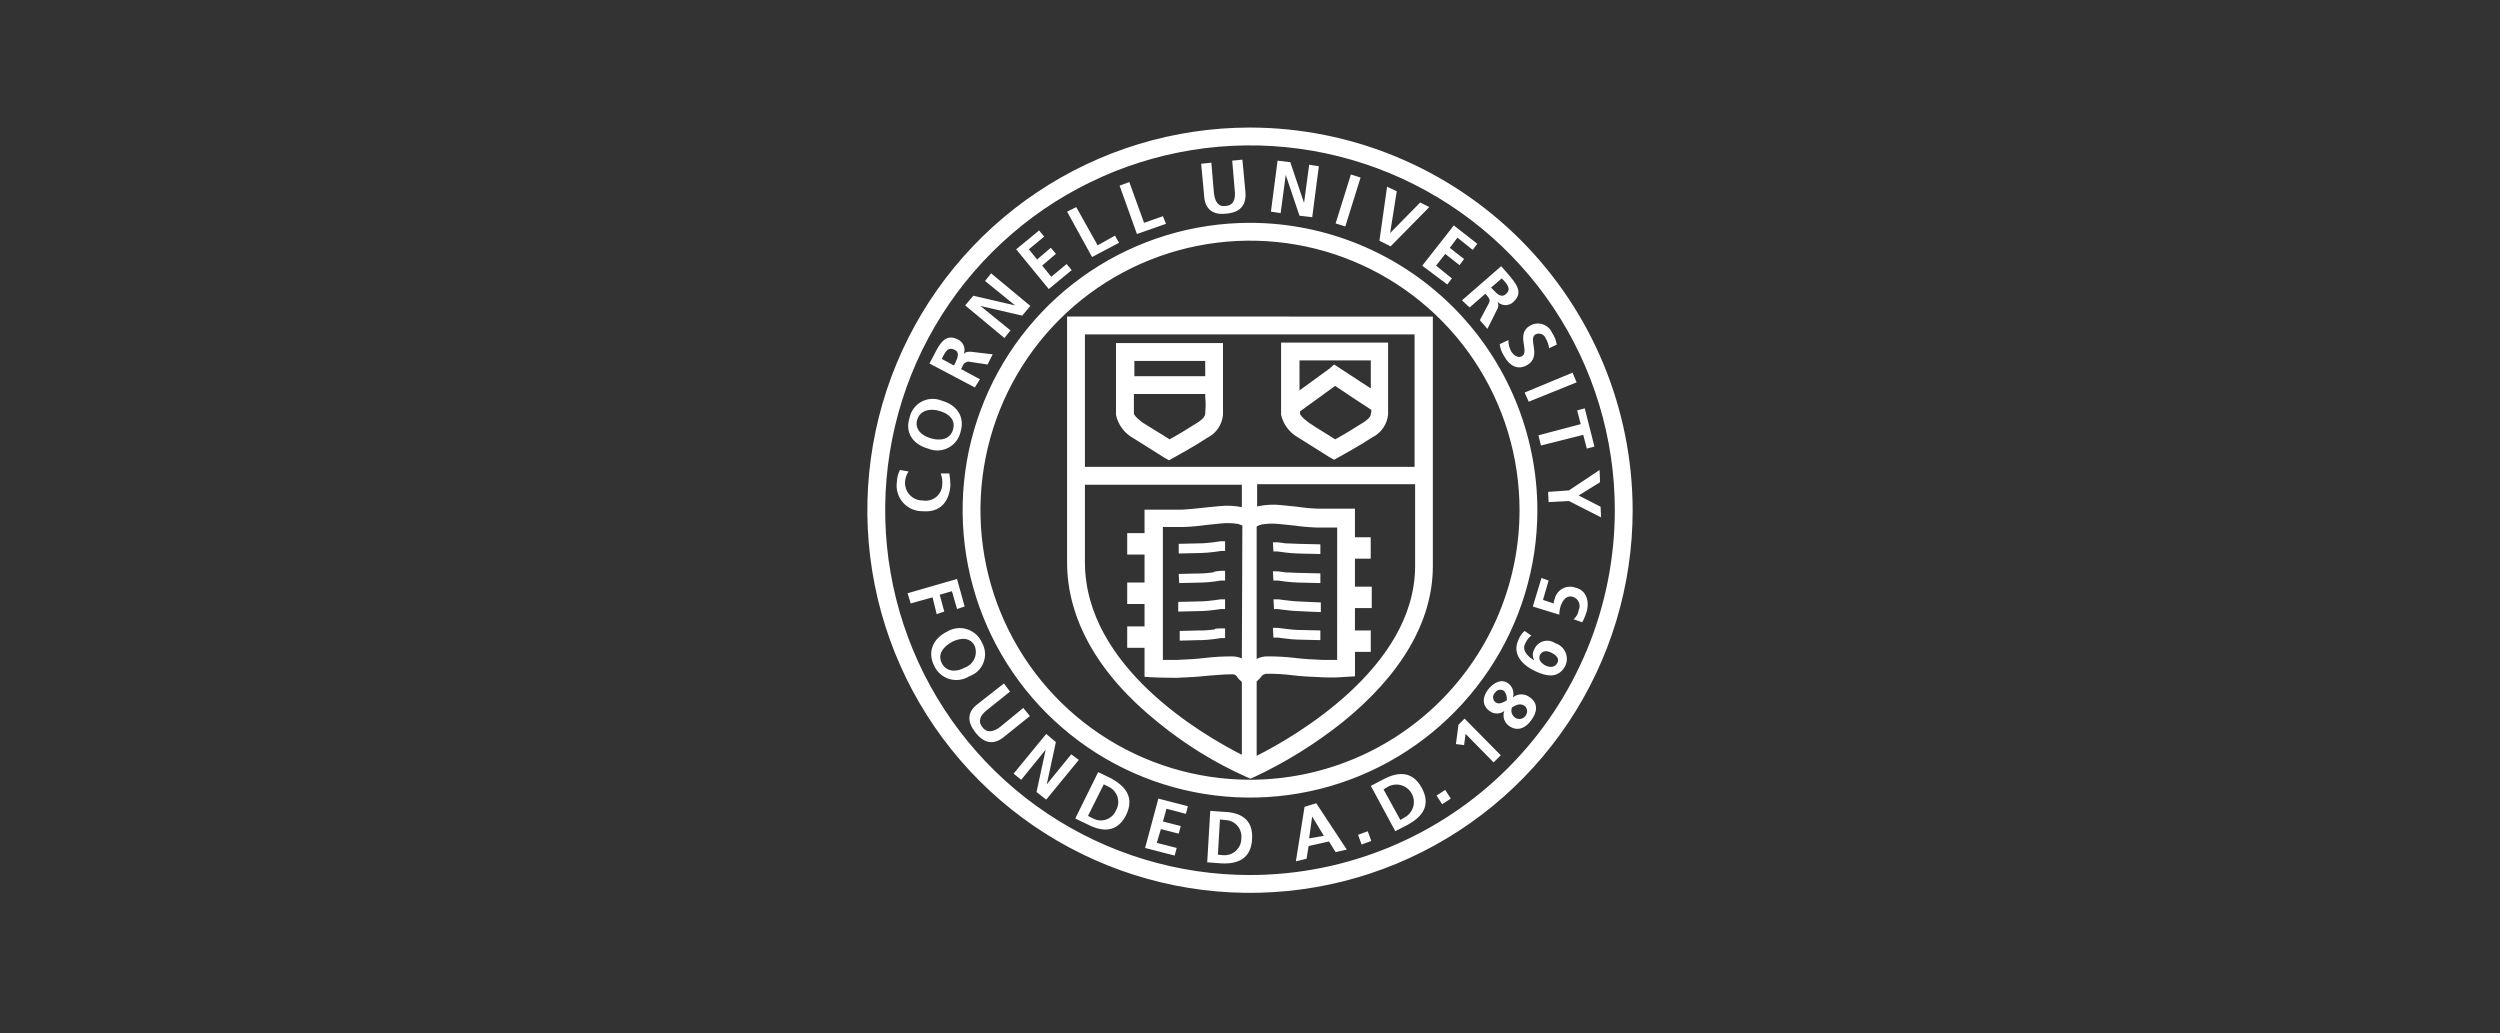 <svg width="196" height="81" viewBox="0 0 196 81" fill="none" xmlns="http://www.w3.org/2000/svg">
<rect x="0" y="0" width="196" height="81" fill="#333333" stroke="none"/>
<path d="M98 10C92.067 10 86.266 11.759 81.333 15.056C76.4 18.352 72.554 23.038 70.284 28.52C68.013 34.002 67.419 40.034 68.577 45.853C69.734 51.673 72.592 57.018 76.787 61.214C80.983 65.409 86.329 68.266 92.148 69.424C97.968 70.581 104 69.987 109.481 67.716C114.963 65.446 119.649 61.6 122.945 56.666C126.241 51.733 128 45.932 128 39.999C127.989 32.046 124.825 24.422 119.202 18.798C113.578 13.174 105.953 10.01 98 10ZM98 68.602C92.343 68.602 86.813 66.924 82.11 63.782C77.406 60.639 73.74 56.172 71.576 50.946C69.411 45.72 68.844 39.969 69.948 34.421C71.051 28.872 73.775 23.776 77.775 19.776C81.775 15.776 86.871 13.052 92.42 11.948C97.967 10.844 103.719 11.41 108.945 13.575C114.171 15.74 118.638 19.405 121.781 24.109C124.924 28.812 126.602 34.342 126.602 39.999C126.596 47.583 123.582 54.855 118.219 60.218C112.856 65.581 105.584 68.596 98 68.602ZM98 17.47C93.544 17.47 89.188 18.792 85.483 21.267C81.778 23.743 78.89 27.262 77.185 31.379C75.48 35.495 75.034 40.026 75.903 44.396C76.773 48.766 78.918 52.781 82.07 55.932C85.221 59.082 89.235 61.228 93.605 62.097C97.976 62.967 102.506 62.52 106.623 60.815C110.74 59.109 114.258 56.221 116.734 52.516C119.209 48.811 120.53 44.455 120.53 39.999C120.523 34.026 118.147 28.299 113.924 24.076C109.7 19.852 103.973 17.477 98 17.47ZM98 61.131C93.821 61.131 89.735 59.892 86.26 57.57C82.785 55.248 80.076 51.948 78.477 48.086C76.877 44.225 76.459 39.976 77.274 35.877C78.09 31.778 80.103 28.012 83.058 25.057C86.013 22.102 89.778 20.089 93.878 19.274C97.977 18.459 102.226 18.877 106.087 20.476C109.948 22.076 113.248 24.784 115.57 28.259C117.892 31.734 119.132 35.82 119.132 39.999C119.13 45.603 116.903 50.977 112.94 54.94C108.978 58.902 103.604 61.13 98 61.132V61.131ZM83.659 24.817V44.071C83.659 48.545 86.097 52.86 90.767 56.614C92.893 58.358 95.243 59.809 97.755 60.928L98.035 61.048L98.314 60.928C100.792 59.767 103.125 58.319 105.265 56.614C109.858 52.899 112.335 48.704 112.335 44.39V24.82L83.659 24.817ZM110.903 26.215V36.601H85.058V26.218L110.903 26.215ZM104.831 51.741H103.792C102.794 51.701 102.155 51.661 101.516 51.581C100.8 51.495 100.079 51.456 99.358 51.461C99.067 51.456 98.78 51.525 98.522 51.661V41.278C98.646 41.204 98.781 41.15 98.922 41.118C99.357 41.046 99.801 41.033 100.24 41.078L101.438 41.198C102.034 41.285 102.634 41.339 103.236 41.358H104.834L104.831 51.741ZM97.361 51.621C97.135 51.522 96.891 51.468 96.644 51.462C95.924 51.457 95.203 51.497 94.487 51.581C93.848 51.661 93.169 51.701 92.21 51.741H91.169V41.318H92.767C93.369 41.298 93.969 41.244 94.565 41.158L95.723 41.039C96.176 40.992 96.633 41.006 97.082 41.079C97.191 41.112 97.297 41.152 97.401 41.198L97.361 51.621ZM85.057 44.071V38.003H97.361V39.76C96.783 39.646 96.19 39.619 95.603 39.68L94.405 39.8C93.766 39.88 93.207 39.919 92.687 39.959H89.732V41.797H88.373V43.474H89.732V45.673H88.373V47.351H89.732V49.109H88.373V50.786H89.732V53.063L90.411 53.103C90.451 53.103 91.247 53.143 92.209 53.143C93.247 53.103 93.926 53.063 94.605 52.983C95.245 52.943 95.843 52.864 96.603 52.864C96.842 52.864 96.922 52.944 97.042 53.143C97.138 53.26 97.245 53.367 97.361 53.463V59.175C94.366 57.658 85.058 52.306 85.058 44.075L85.057 44.071ZM98.522 59.255V53.422C98.638 53.326 98.745 53.219 98.841 53.103C98.891 53.011 98.967 52.936 99.059 52.886C99.152 52.837 99.256 52.815 99.36 52.823C100.028 52.818 100.695 52.858 101.357 52.943C101.997 53.023 102.716 53.062 103.754 53.103C104.354 53.128 104.954 53.115 105.552 53.063L106.231 53.023V51.108H107.469V49.431H106.227V47.673H107.545V45.995H106.227V43.798H107.464V42.12H106.227V39.88H103.311C102.749 39.859 102.189 39.805 101.633 39.72L100.435 39.6C99.848 39.535 99.255 39.562 98.677 39.681C98.655 39.678 98.633 39.68 98.613 39.687C98.592 39.694 98.573 39.706 98.558 39.721V37.963H110.945V44.434C110.903 52.383 101.396 57.816 98.522 59.255ZM88.815 34.328C89.813 34.967 91.252 35.846 91.292 35.886L91.65 36.085L92.008 35.886C92.088 35.846 93.686 34.967 94.644 34.328C94.987 34.159 95.281 33.905 95.498 33.59C95.714 33.275 95.847 32.91 95.883 32.53V26.898H87.494V32.53C87.574 32.906 87.734 33.26 87.961 33.57C88.188 33.88 88.478 34.138 88.812 34.328H88.815ZM94.489 32.41C94.489 32.73 94.089 33.008 93.891 33.127C93.212 33.567 92.214 34.166 91.695 34.445C91.217 34.126 90.256 33.567 89.577 33.127C89.099 32.769 88.898 32.53 88.898 32.41V30.892H94.491V31.131C94.535 31.556 94.533 31.985 94.485 32.41H94.489ZM94.489 28.296V29.494H88.934V28.296H94.489ZM101.759 34.288C102.758 34.927 104.196 35.805 104.236 35.845L104.594 36.045L104.953 35.845C105.033 35.805 106.63 34.927 107.589 34.288C107.931 34.119 108.225 33.865 108.442 33.55C108.658 33.235 108.791 32.87 108.827 32.49V26.859H100.437V32.533C100.525 32.9 100.687 33.246 100.913 33.547C101.14 33.849 101.427 34.101 101.755 34.288H101.759ZM107.471 32.45C107.471 32.73 107.072 33.009 106.874 33.129C106.195 33.569 105.196 34.168 104.677 34.447C104.199 34.128 103.239 33.569 102.6 33.129C102.122 32.771 101.921 32.532 101.921 32.412V32.252C101.921 32.252 104.078 30.695 104.677 30.255C105.196 30.613 106.954 31.773 107.513 32.132C107.526 32.24 107.512 32.35 107.474 32.452L107.471 32.45ZM101.879 28.255H107.471V30.452L104.595 28.575L104.237 28.894L101.88 30.612V28.255H101.879ZM101.759 42.636L103.517 42.676V43.435L101.759 43.395C101.426 43.385 101.092 43.358 100.761 43.315L100.163 43.235H99.836L99.796 42.518H100.195L100.792 42.598C101.196 42.597 101.516 42.636 101.755 42.636L101.759 42.636ZM101.759 44.913L103.517 44.953V45.712L101.759 45.672C101.426 45.662 101.092 45.635 100.761 45.592L100.163 45.512H99.836L99.796 44.795H100.195L100.792 44.875C101.192 44.875 101.509 44.915 101.751 44.915L101.759 44.913ZM99.882 47.749L99.842 46.99H100.242L100.881 47.07C101.239 47.11 101.52 47.15 101.759 47.15L102.596 47.19L103.554 47.23V47.989L102.596 47.949L101.759 47.909C101.439 47.899 101.119 47.873 100.801 47.829L100.162 47.749H99.882ZM101.759 49.387L103.517 49.427V50.186L101.759 50.146C101.439 50.136 101.119 50.109 100.801 50.066C100.801 50.066 100.204 49.986 100.162 49.986H99.836L99.796 49.227H100.195L100.834 49.307C101.196 49.347 101.516 49.388 101.755 49.388L101.759 49.387ZM92.412 43.395V42.636L94.17 42.596C94.449 42.596 94.729 42.556 95.128 42.516L95.687 42.436H96.046V43.195H95.726L95.167 43.275C94.836 43.318 94.503 43.345 94.169 43.355L92.412 43.395ZM95.687 44.753H96.046V45.512H95.726L95.207 45.592C94.876 45.636 94.543 45.663 94.209 45.672L92.451 45.712L92.411 44.996L94.169 44.956C94.448 44.956 94.727 44.916 95.127 44.876C95.087 44.796 95.686 44.756 95.686 44.756L95.687 44.753ZM95.687 46.99H96.046V47.749H95.726L95.129 47.829C94.811 47.873 94.491 47.899 94.171 47.909H93.971L92.373 47.949V47.19L93.971 47.15H94.171C94.478 47.14 94.785 47.113 95.089 47.07L95.687 46.99ZM95.687 49.267H96.046V50.026H95.726L95.167 50.106C94.836 50.15 94.503 50.176 94.169 50.186H94.008L92.49 50.226V49.467L94.008 49.427H94.288C94.568 49.427 94.847 49.387 95.247 49.347C95.127 49.267 95.686 49.267 95.686 49.267H95.687ZM94.409 15.392L94.171 12.836L94.97 12.756L95.169 15.113C95.249 15.792 95.489 16.231 96.088 16.151C96.685 16.111 96.887 15.632 96.805 14.953L96.605 12.596L97.404 12.516L97.643 15.073C97.723 16.151 97.165 16.67 96.125 16.75C95.124 16.871 94.485 16.431 94.405 15.391L94.409 15.392ZM82.225 22.662L79.668 19.546L81.466 18.068L81.865 18.546L80.667 19.544L81.306 20.344L82.385 19.425L82.785 19.903L81.706 20.822L82.422 21.7L83.621 20.701L84.02 21.179L82.225 22.662ZM89.135 18.348L87.777 14.553L88.537 14.274L89.695 17.47L91.173 16.951L91.412 17.548L89.135 18.348ZM100.401 16.71L99.641 16.591L100.161 12.596L101.16 12.716L102.238 15.911L102.638 12.915L103.397 13.035L102.878 17.029L101.879 16.91L100.801 13.714L100.401 16.71ZM78.746 26.5L75.67 23.944L76.309 23.185L79.584 23.944L77.228 22.027L77.705 21.43L80.781 23.986L80.142 24.745L76.866 23.986L79.223 25.903L78.746 26.5ZM76.828 29.736L75.35 28.937L75.469 28.698C75.512 28.571 75.604 28.466 75.723 28.406C75.843 28.346 75.982 28.336 76.109 28.378L77.427 28.578L77.826 27.779L76.109 27.576C75.91 27.576 75.67 27.576 75.55 27.775C75.639 27.562 75.642 27.324 75.559 27.109C75.477 26.894 75.316 26.719 75.108 26.62C74.11 26.101 73.67 26.978 73.27 27.739L72.871 28.498L76.426 30.375L76.828 29.736ZM74.911 28.418L74.791 28.657L73.833 28.138L73.953 27.899C74.152 27.54 74.352 27.182 74.831 27.421C75.271 27.617 75.071 28.053 74.911 28.416V28.418ZM119.532 30.775L123.287 29.217L123.607 29.976L119.852 31.494L119.532 30.775ZM105.471 17.754L104.712 17.515L105.91 13.68L106.669 13.919L105.471 17.754ZM123.927 33.253L123.648 32.175L124.245 32.014L125.004 35.011L124.406 35.171L124.127 34.092L120.812 34.928L120.612 34.129L123.927 33.253ZM123.008 38.447L125.405 36.849L125.445 37.807L123.768 38.846L125.485 39.725L125.525 40.561L123.008 39.283L121.411 39.363L121.37 38.564L123.008 38.447ZM119.293 27.941C119.972 27.582 118.815 26.223 119.932 25.544C120.081 25.452 120.249 25.394 120.422 25.373C120.596 25.352 120.772 25.368 120.939 25.421C121.106 25.474 121.259 25.562 121.389 25.68C121.519 25.798 121.621 25.942 121.69 26.103C121.878 26.378 122 26.692 122.048 27.021L121.451 27.301C121.412 27.018 121.317 26.747 121.172 26.502C121.14 26.428 121.094 26.363 121.036 26.308C120.978 26.254 120.909 26.212 120.834 26.186C120.758 26.16 120.679 26.15 120.599 26.156C120.52 26.162 120.442 26.184 120.373 26.222C119.775 26.581 120.891 27.94 119.733 28.619C118.974 29.059 118.335 28.659 117.936 27.94C117.741 27.654 117.618 27.325 117.577 26.981L118.256 26.662C118.255 26.983 118.338 27.3 118.495 27.58C118.656 27.819 118.973 28.099 119.294 27.939L119.293 27.941ZM115.219 24.105L116.457 23.027L116.617 23.226C116.856 23.506 116.816 23.626 116.657 23.905L116.018 25.103L116.615 25.782L117.374 24.265C117.429 24.176 117.462 24.075 117.468 23.971C117.475 23.867 117.457 23.763 117.414 23.668C117.579 23.831 117.801 23.922 118.033 23.922C118.265 23.922 118.488 23.831 118.652 23.668C119.488 22.908 118.813 22.189 118.252 21.51L117.694 20.871L114.618 23.547L115.219 24.105ZM117.735 21.828L117.935 22.028C118.214 22.348 118.454 22.707 118.095 23.027C117.736 23.385 117.378 23.067 117.097 22.747L116.897 22.548L117.735 21.828ZM109.027 19.312L108.148 18.872L108.746 14.638L109.505 14.996L108.986 18.272L111.343 15.875L112.059 16.233L109.027 19.312ZM111.504 20.83L113.981 17.674L115.819 19.112L115.46 19.59L114.262 18.631L113.665 19.43L114.784 20.309L114.426 20.787L113.307 19.908L112.59 20.827L113.828 21.826L113.47 22.303L111.504 20.83ZM85.619 20.151L83.661 16.596L84.378 16.237L86.056 19.233L87.414 18.474L87.734 19.033L85.619 20.151ZM107.23 65.171L107.51 65.93L106.75 66.209L106.471 65.45L107.23 65.171ZM102.277 63.254L101.597 67.528L102.434 67.328L102.594 66.329L104.192 65.971L104.711 66.807L105.59 66.608L103.193 62.973L102.277 63.254ZM102.635 65.73L102.874 64.013L103.792 65.53L102.635 65.73ZM119.932 54.665C119.744 54.519 119.512 54.439 119.273 54.439C119.035 54.439 118.803 54.519 118.614 54.665C118.67 54.47 118.666 54.263 118.603 54.07C118.538 53.877 118.418 53.709 118.256 53.586C117.736 53.187 117.097 53.506 116.658 54.064C116.218 54.661 116.18 55.303 116.778 55.742C116.944 55.869 117.147 55.938 117.357 55.938C117.566 55.938 117.77 55.869 117.936 55.742C117.861 55.948 117.856 56.172 117.921 56.382C117.985 56.591 118.117 56.773 118.294 56.901C118.934 57.379 119.613 57.1 120.052 56.461C120.53 55.819 120.61 55.14 119.931 54.661L119.932 54.665ZM118.135 54.904C117.855 55.063 117.537 55.262 117.256 55.063C117.197 55.021 117.148 54.965 117.114 54.901C117.079 54.837 117.06 54.766 117.056 54.693C117.052 54.621 117.064 54.548 117.092 54.481C117.12 54.414 117.162 54.353 117.216 54.304C117.252 54.245 117.3 54.194 117.357 54.156C117.414 54.117 117.478 54.091 117.547 54.08C117.615 54.068 117.685 54.072 117.751 54.09C117.818 54.108 117.88 54.141 117.933 54.185C118.089 54.389 118.161 54.645 118.134 54.9L118.135 54.904ZM119.613 56.102C119.569 56.169 119.513 56.226 119.447 56.27C119.381 56.314 119.307 56.345 119.229 56.36C119.151 56.375 119.07 56.374 118.993 56.357C118.915 56.34 118.842 56.308 118.777 56.262C118.654 56.174 118.564 56.048 118.521 55.903C118.478 55.759 118.484 55.604 118.538 55.463C118.857 55.264 119.176 55.105 119.536 55.344C119.643 55.436 119.712 55.565 119.725 55.706C119.739 55.847 119.698 55.987 119.612 56.099L119.613 56.102ZM95.963 63.651L94.884 63.571L94.645 67.606L95.724 67.686C96.962 67.766 98.081 67.366 98.161 65.808C98.283 64.168 97.162 63.689 95.963 63.651ZM97.321 65.728C97.322 65.909 97.286 66.087 97.215 66.253C97.144 66.419 97.04 66.568 96.909 66.692C96.777 66.815 96.622 66.91 96.453 66.971C96.283 67.032 96.103 67.058 95.923 67.047L95.483 67.007L95.643 64.25L96.083 64.29C96.26 64.298 96.434 64.342 96.594 64.419C96.754 64.497 96.897 64.606 97.012 64.74C97.129 64.875 97.216 65.032 97.269 65.201C97.322 65.371 97.34 65.549 97.321 65.726V65.728ZM72.754 35.167C73.006 35.275 73.28 35.326 73.554 35.316C73.829 35.306 74.098 35.235 74.342 35.109C74.586 34.983 74.8 34.805 74.967 34.587C75.134 34.369 75.251 34.117 75.31 33.849C75.669 32.651 74.991 31.731 73.832 31.412C73.582 31.308 73.311 31.261 73.041 31.273C72.77 31.285 72.505 31.357 72.265 31.483C72.025 31.608 71.816 31.785 71.651 32.001C71.487 32.216 71.372 32.465 71.315 32.73C70.916 33.928 71.595 34.847 72.754 35.167ZM71.918 32.89C72.156 32.131 72.956 32.011 73.635 32.211C74.352 32.41 74.954 32.89 74.714 33.689C74.475 34.489 73.675 34.568 72.996 34.368C72.274 34.168 71.675 33.649 71.915 32.891L71.918 32.89ZM108.471 61.092L107.473 61.612L109.39 65.166L110.389 64.648C111.467 64.05 112.226 63.169 111.467 61.772C110.708 60.374 109.545 60.533 108.466 61.092H108.471ZM110.189 64.048L109.789 64.287L108.471 61.89L108.871 61.651C109.187 61.495 109.551 61.466 109.888 61.572C110.225 61.677 110.508 61.909 110.678 62.218C110.848 62.528 110.893 62.891 110.801 63.232C110.71 63.573 110.491 63.865 110.189 64.048ZM90.815 62.61L93.132 63.207L92.972 63.804L91.454 63.405L91.174 64.404L92.572 64.762L92.412 65.359L91.014 65.001L90.694 66.079L92.252 66.479L92.092 67.077L89.775 66.479L90.815 62.61ZM113.305 61.931L113.744 62.61L113.065 63.05L112.625 62.37L113.305 61.931ZM114.823 56.339L117.66 59.214L117.1 59.773L114.904 57.537L114.784 58.415L114.145 58.335L114.345 56.817L114.823 56.339ZM73.113 46.831L71.395 47.309L71.157 46.51L75.031 45.391L75.628 47.549L75.031 47.748L74.632 46.35L73.673 46.629L74.031 47.947L73.434 48.147L73.113 46.831ZM124.405 47.91C124.317 48.215 124.197 48.509 124.047 48.788L123.368 48.55C123.585 48.368 123.727 48.113 123.768 47.833C123.814 47.737 123.84 47.632 123.842 47.525C123.845 47.418 123.825 47.312 123.783 47.214C123.741 47.115 123.679 47.027 123.601 46.955C123.522 46.882 123.429 46.828 123.328 46.794C122.85 46.634 122.529 47.033 122.369 47.473C122.291 47.704 122.251 47.946 122.25 48.19L120.172 47.551L120.852 45.314L121.411 45.514L120.971 47.032L121.807 47.311C121.815 47.188 121.842 47.068 121.887 46.953C121.927 46.782 122.003 46.621 122.11 46.482C122.217 46.342 122.353 46.227 122.508 46.144C122.662 46.061 122.833 46.011 123.009 45.999C123.184 45.988 123.36 46.013 123.525 46.075C124.242 46.235 124.644 46.953 124.404 47.912L124.405 47.91ZM72.355 40.08C72.061 40.088 71.768 40.031 71.498 39.913C71.228 39.796 70.988 39.62 70.793 39.399C70.599 39.178 70.456 38.917 70.373 38.634C70.291 38.352 70.272 38.054 70.317 37.763C70.326 37.443 70.408 37.129 70.556 36.845L71.236 36.964C71.06 37.209 70.963 37.5 70.956 37.8C70.947 37.988 70.977 38.176 71.043 38.352C71.11 38.528 71.212 38.688 71.343 38.823C71.474 38.958 71.632 39.064 71.805 39.136C71.979 39.207 72.166 39.242 72.354 39.239C72.537 39.27 72.725 39.261 72.904 39.214C73.084 39.167 73.251 39.082 73.395 38.965C73.539 38.847 73.655 38.7 73.738 38.534C73.821 38.368 73.866 38.186 73.872 38C73.9 37.702 73.86 37.402 73.753 37.122H74.432C74.478 37.426 74.505 37.733 74.512 38.041C74.431 39.321 73.713 40.2 72.354 40.08H72.355ZM76.989 50.386C76.881 50.139 76.722 49.917 76.522 49.735C76.322 49.554 76.085 49.417 75.828 49.334C75.572 49.251 75.3 49.223 75.031 49.253C74.763 49.283 74.505 49.37 74.272 49.508C73.193 50.027 72.674 51.065 73.233 52.184C73.344 52.434 73.508 52.656 73.713 52.837C73.918 53.018 74.159 53.153 74.421 53.232C74.682 53.311 74.957 53.334 75.228 53.297C75.499 53.26 75.759 53.166 75.99 53.02C76.245 52.934 76.477 52.791 76.671 52.605C76.864 52.417 77.014 52.19 77.109 51.938C77.205 51.687 77.243 51.417 77.223 51.149C77.202 50.88 77.122 50.62 76.989 50.386ZM75.63 52.343C74.991 52.702 74.192 52.702 73.833 51.985C73.473 51.268 73.992 50.667 74.669 50.307C75.308 49.988 76.107 49.949 76.426 50.666C76.486 50.828 76.512 51.001 76.504 51.173C76.496 51.346 76.454 51.516 76.379 51.672C76.305 51.828 76.201 51.968 76.072 52.083C75.944 52.199 75.793 52.287 75.63 52.344L75.63 52.343ZM121.929 50.426C121.795 50.333 121.641 50.271 121.48 50.245C121.318 50.218 121.153 50.229 120.996 50.274C120.839 50.32 120.694 50.4 120.572 50.509C120.451 50.618 120.355 50.753 120.291 50.904C120.213 51.037 120.171 51.189 120.171 51.343C120.171 51.498 120.213 51.65 120.291 51.783C119.772 51.463 119.253 50.983 119.612 50.384C119.715 50.168 119.865 49.977 120.052 49.825L119.532 49.467C119.317 49.648 119.152 49.882 119.054 50.146C118.495 51.305 119.413 52.183 120.373 52.623C121.209 53.023 122.13 53.22 122.689 52.265C122.779 52.097 122.83 51.912 122.84 51.722C122.85 51.532 122.817 51.342 122.744 51.166C122.672 50.99 122.561 50.833 122.42 50.705C122.28 50.577 122.112 50.482 121.93 50.427L121.929 50.426ZM122.089 51.984C121.89 52.342 121.53 52.342 121.171 52.183C120.812 51.984 120.573 51.706 120.731 51.347C120.93 50.989 121.29 50.989 121.65 51.187C122.008 51.347 122.288 51.665 122.089 51.984L122.089 51.984ZM80.744 56.139L78.707 57.777C77.871 58.456 77.109 58.254 76.47 57.418C75.831 56.619 75.791 55.82 76.669 55.181L78.707 53.583L79.185 54.223L77.387 55.661C76.868 56.06 76.627 56.539 77.028 57.019C77.387 57.497 77.907 57.377 78.427 56.979L80.225 55.501L80.744 56.139ZM87.095 61.012L86.097 60.534L84.299 64.17L85.298 64.648C86.376 65.206 87.575 65.327 88.294 63.888C88.973 62.45 88.174 61.612 87.095 61.012ZM87.495 63.529C87.426 63.695 87.323 63.845 87.192 63.968C87.062 64.092 86.907 64.187 86.738 64.247C86.569 64.307 86.388 64.331 86.21 64.318C86.03 64.304 85.856 64.253 85.697 64.168L85.298 63.969L86.536 61.492L86.936 61.691C87.098 61.771 87.242 61.883 87.358 62.02C87.476 62.158 87.563 62.318 87.615 62.49C87.668 62.663 87.684 62.844 87.663 63.023C87.642 63.203 87.585 63.376 87.494 63.532L87.495 63.529ZM84.579 59.575L82.023 62.691L81.264 62.093L81.981 58.778L80.063 61.135L79.466 60.657L82.022 57.541L82.781 58.18L82.065 61.495L83.982 59.139L84.579 59.575Z" fill="white"/>
</svg>
